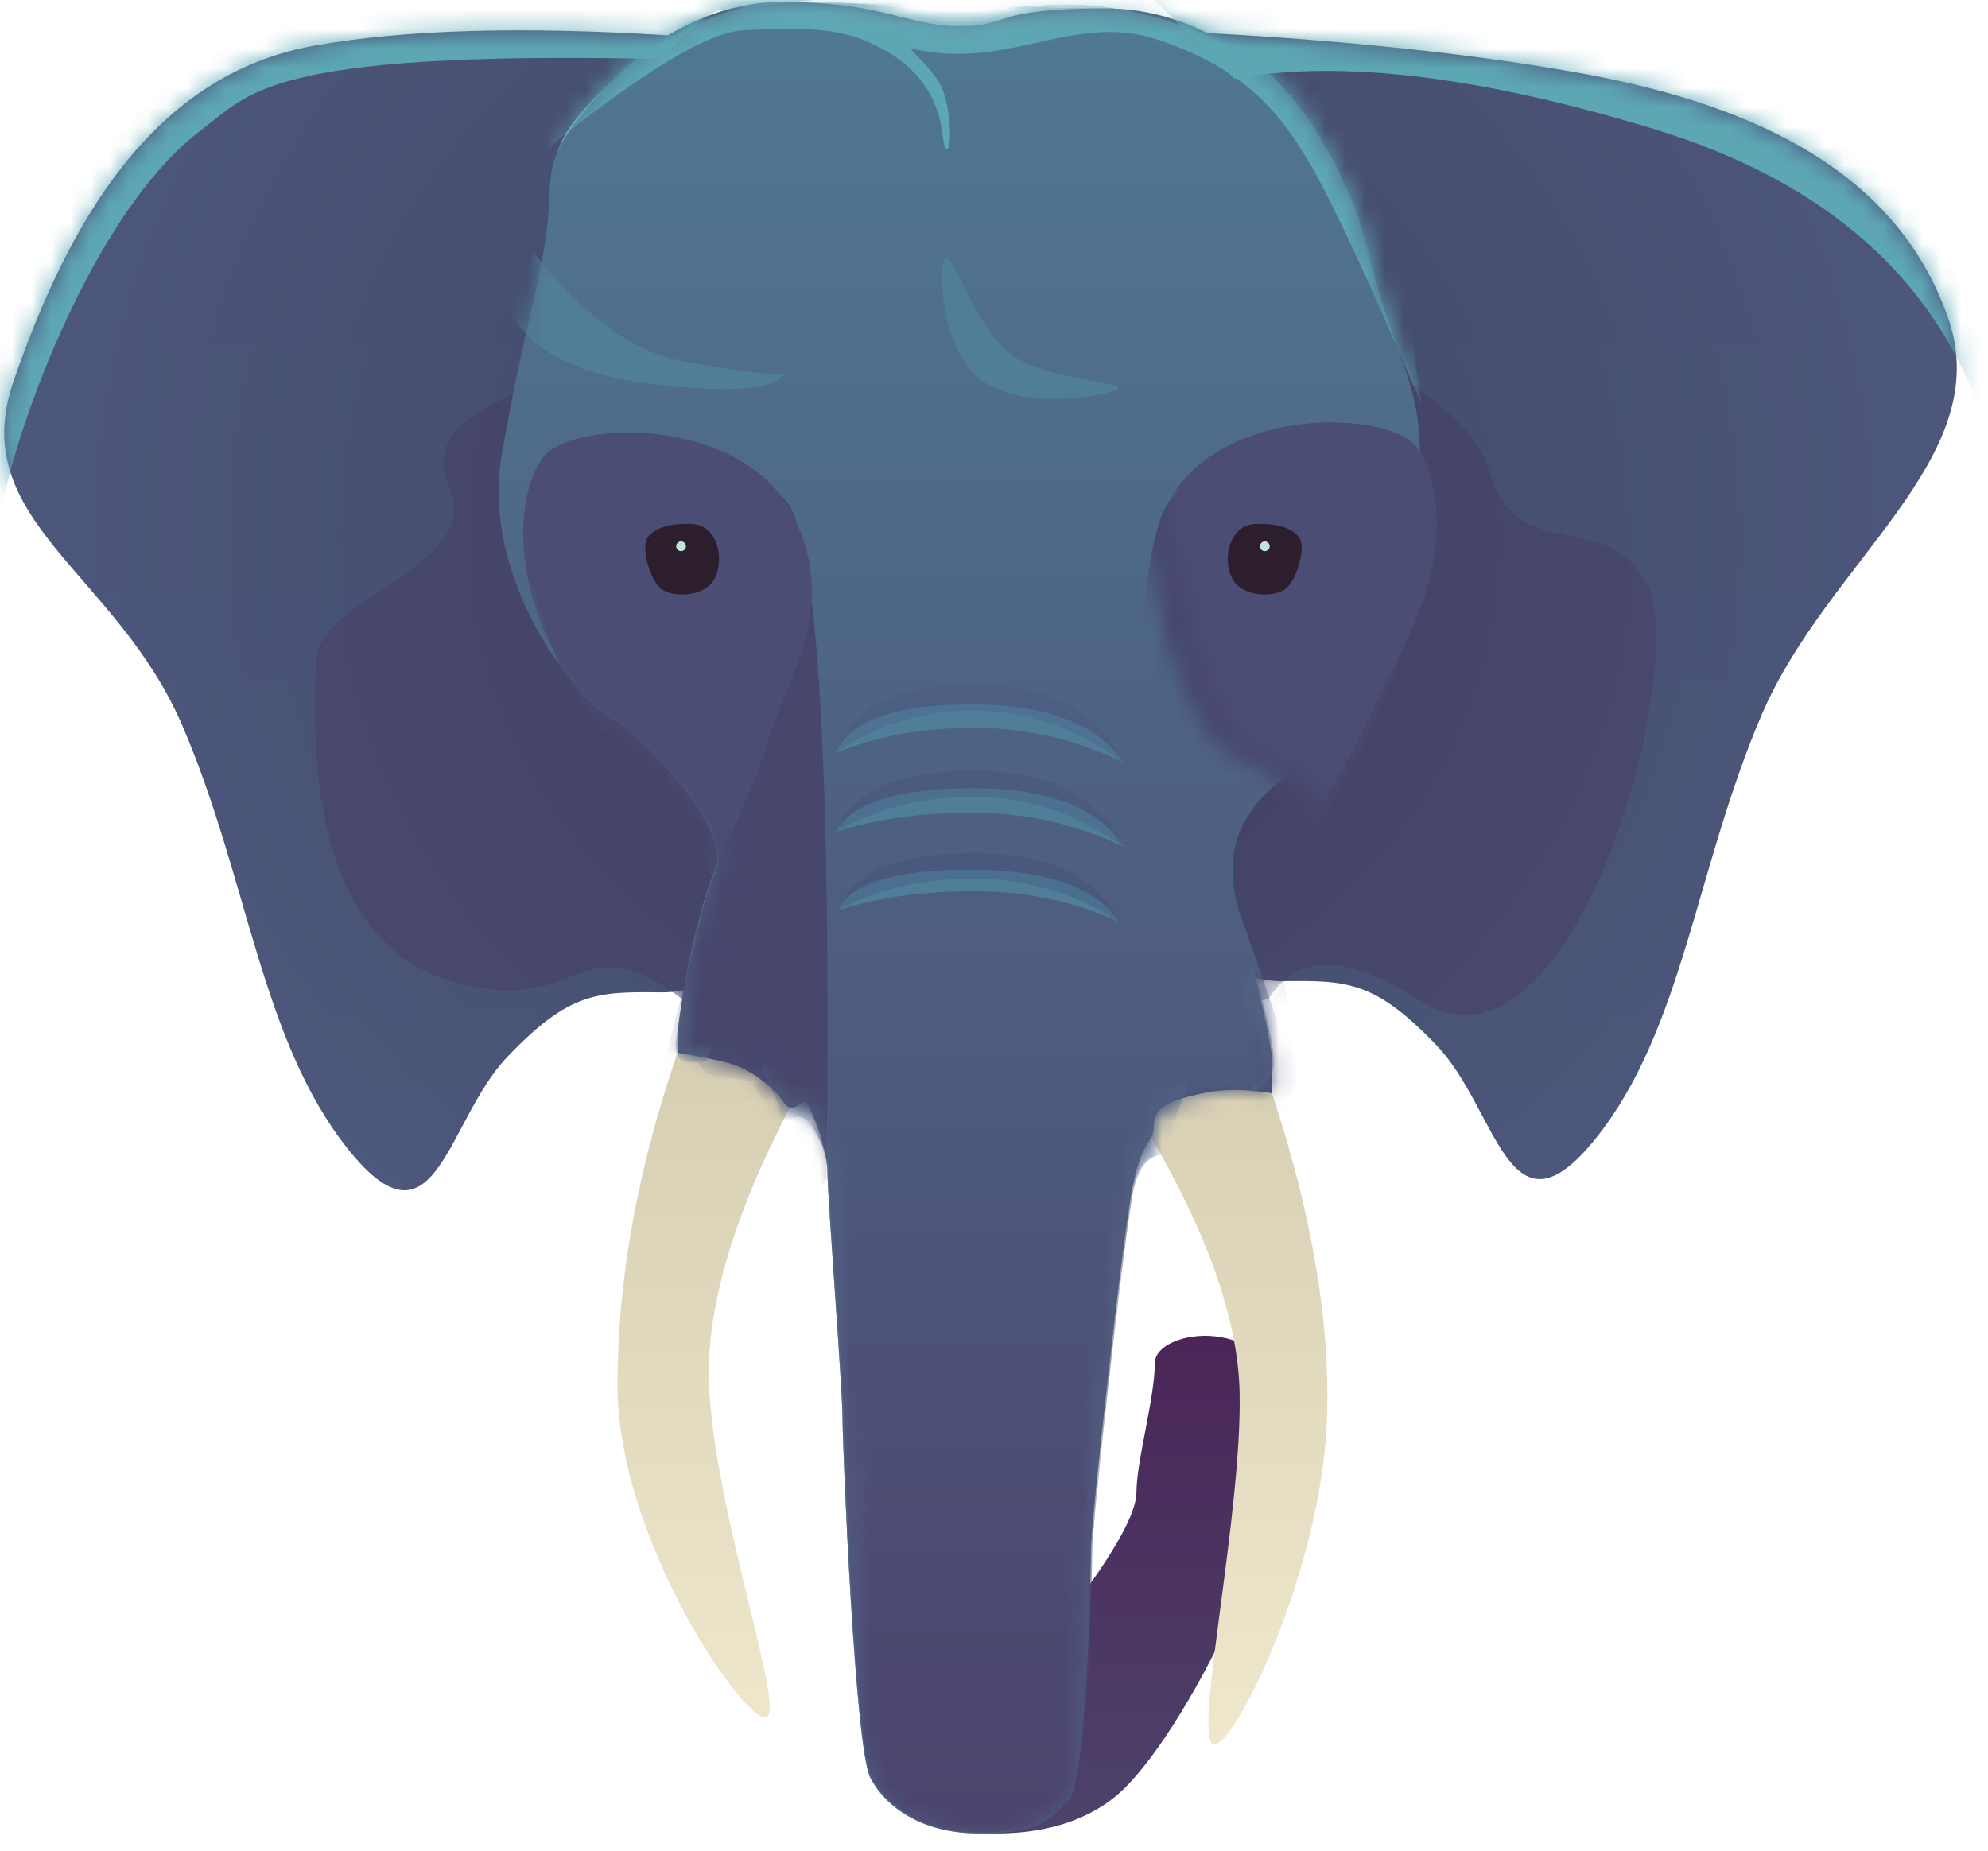 <svg width="102" height="95" xmlns="http://www.w3.org/2000/svg" xmlns:xlink="http://www.w3.org/1999/xlink"><defs><linearGradient x1="50%" y1="0%" x2="50%" y2="100%" id="eha"><stop stop-color="#4B2357" offset="0%"/><stop stop-color="#4C446D" offset="100%"/></linearGradient><linearGradient x1="50%" y1="0%" x2="50%" y2="100%" id="ehb"><stop stop-color="#D3CBAF" offset="0%"/><stop stop-color="#EFE8CD" offset="100%"/></linearGradient><linearGradient x1="50%" y1="-7.809%" x2="50%" y2="100%" id="ehd"><stop stop-color="#4E567C" offset="0%"/><stop stop-color="#4E5C80" offset="100%"/></linearGradient><linearGradient x1="50%" y1="-10.848%" x2="50%" y2="100%" id="ehg"><stop stop-color="#8AC4D2" offset="0%"/><stop stop-color="#4E5C80" offset="100%"/></linearGradient><linearGradient x1="50%" y1="-10.848%" x2="50%" y2="100%" id="ehl"><stop stop-color="#507E98" offset="0%"/><stop stop-color="#4C436D" offset="100%"/></linearGradient><path d="M40.074.101c5.161.005 6.354 1.243 9.03 1.243 2.677 0 1.576-.91 7.419-.91 2.008 0 3.757.496 5.258 1.258 7.293.402 13.588 1.072 18.886 2.01 8.417 1.49 16.414 4.668 19.173 12.64 2.472 7.144-6.17 12.42-9.562 20.309-3.392 7.888-4.028 16.148-8.518 21.757-4.49 5.61-5.014-1.461-8.168-4.761-3.154-3.3-4.573-3.343-7.845-3.3-.557.007-1.045-.059-1.464-.197.635 2.54.876 3.872.876 4.386v1.568c-1.343-.232-2.544-.232-3.603 0-1.59.348-2.476.675-2.476 1.655s-.678.59-1.197 3.713c-.52 3.123-2.04 16.685-2.04 18.124 0 1.438-.226 11.796-1.148 12.78-.922.984-1.607 1.704-4.567 1.704s-4.802-1.35-5.593-2.854c-.791-1.505-1.426-16.938-1.426-18.436 0-1.498-.774-11.36-.774-12.651 0-1.291-.95-3.6-1.176-3.6-.226 0-.669.668-1.085 0-.416-.668-1.683-1.703-2.862-2.003-.786-.2-1.643-.37-2.572-.513v-.847c0-.302.125-1.224.33-2.376-.358.087-.76.128-1.207.122-3.272-.042-4.69 0-7.845 3.3-3.154 3.301-3.677 10.372-8.168 4.762-4.49-5.61-5.126-13.869-8.517-21.757C5.84 29.337-1.896 26.7.576 19.557c2.759-7.972 7.044-15.73 15.46-17.22 4.637-.82 10.676-.994 18.117-.521C35.831.809 37.816.099 40.073.1z" id="ehc"/><path d="M49.127.616c2.677 0 5.749-1.103 10.698.472 4.95 1.575 6.19 3.544 7.913 6.264 1.723 2.72 1.052 2.894 2.39 7.363 1.34 4.47 2.544 5.102 2.544 9.104 0 4.002-1.91 13.787-4.934 14.978-3.024 1.19-5.576 3.41-4.3 8.118 1.276 4.707 2.103 7.372 1.69 8.14-.276.514-.613.857-1.012 1.03.155-1.737-.298-2.49-1.357-2.257-1.59.348-2.934 4.04-2.934 5.02 0 .98-1.423-.5-1.942 2.624-.52 3.123-2.04 16.685-2.04 18.124 0 1.438-.226 11.796-1.148 12.78-.922.984-1.607 1.704-4.567 1.704s-4.802-1.35-5.593-2.854c-.791-1.505-1.426-16.938-1.426-18.436 0-1.498-.774-11.36-.774-12.651 0-1.291-1.035-3.383-1.796-2.704-.76.679-.552-.682-.968-1.35-.416-.668-1.13-3.096-2.048-3.096-.612 0-1.087.49-1.427 1.472-1.033.137-1.549-.073-1.549-.633 0-.84 1.074-7.187 2.025-9.22.951-2.035-3.9-7.077-5.4-7.776-1.499-.7-6.744-8.96-4.846-15.376 1.898-6.416.936-3.347 1.695-7.224.759-3.878-.602-5.478 1.275-7.948C31.173 3.814 35.613.203 40.074.101c4.46-.101 6.376.515 9.053.515z" id="ehf"/><path d="M40.074.101c5.161.005 6.354 1.243 9.03 1.243 2.677 0 1.576-.91 7.419-.91 2.008 0 3.757.496 5.258 1.258 7.293.402 13.588 1.072 18.886 2.01 8.417 1.49 16.414 4.668 19.173 12.64 2.472 7.144-6.17 12.42-9.562 20.309-3.392 7.888-4.028 16.148-8.518 21.757-4.49 5.61-5.014-1.461-8.168-4.761-3.154-3.3-4.573-3.343-7.845-3.3-.557.007-1.045-.059-1.464-.197.635 2.54.876 3.872.876 4.386v1.568c-1.343-.232-2.544-.232-3.603 0-1.59.348-2.476.675-2.476 1.655s-.678.59-1.197 3.713c-.52 3.123-2.04 16.685-2.04 18.124 0 1.438-.226 11.796-1.148 12.78-.922.984-1.607 1.704-4.567 1.704s-4.802-1.35-5.593-2.854c-.791-1.505-1.426-16.938-1.426-18.436 0-1.498-.774-11.36-.774-12.651 0-1.291-.95-3.6-1.176-3.6-.226 0-.669.668-1.085 0-.416-.668-1.683-1.703-2.862-2.003-.786-.2-1.643-.37-2.572-.513v-.847c0-.302.125-1.224.33-2.376-.358.087-.76.128-1.207.122-3.272-.042-4.69 0-7.845 3.3-3.154 3.301-3.677 10.372-8.168 4.762-4.49-5.61-5.126-13.869-8.517-21.757C5.84 29.337-1.896 26.7.576 19.557c2.759-7.972 7.044-15.73 15.46-17.22 4.637-.82 10.676-.994 18.117-.521C35.831.809 37.816.099 40.073.1z" id="ehh"/><path d="M23.351 0c2.677 0 3.02.242 7.757.242 4.738 0 9.024 2.798 11.284 6.998 2.26 4.2 1.676 3.745 2.897 7.814 1.22 4.069 2.036 4.632 2.036 8.628 0 3.996-1.909 13.765-4.933 14.954s-5.78 3.906-4.3 8.105c1.48 4.2 2.776 7.618 2.363 8.386-.276.512-.257 1.143.057 1.895-.554-.232-1.36-.232-2.42 0-1.59.347-3.35.525-3.35 1.503 0 .979-1.685-.367-2.204 2.751-.52 3.119-2.04 16.66-2.04 18.096 0 1.437-.226 11.778-1.148 12.761-.922.983-1.606 1.702-4.566 1.702s-4.802-1.348-5.593-2.85c-.79-1.502-1.425-16.912-1.425-18.408 0-1.496-.775-11.343-.775-12.632 0-1.289-1.165-3.115-1.926-2.438-.76.678-1.033-.614-1.45-1.281-.416-.667-.68-1.099-1.763-1.099-.722 0-1.263-.284-1.622-.851-.684.138-1.025-.073-1.025-.632 0-.422.195-2.434.587-4.393.386-1.93.965-3.805 1.437-4.813.951-2.031-3.899-7.066-5.398-7.764-1.5-.698-6.84-6.984-5.589-13.74 1.25-6.758 1.25-5.778 2.036-9.786.786-4.009-.2-4.509 1.676-6.975C5.831 3.708 9.225 0 14.731 0h8.62z" id="ehk"/><radialGradient cx="50%" cy="29.493%" fx="50%" fy="29.493%" r="54.772%" gradientTransform="scale(-.938 -1) rotate(3.573 9.44 -16.56)" id="ehi"><stop stop-color="#4E567C" stop-opacity="0" offset="0%"/><stop stop-opacity=".139" offset="25.82%"/><stop stop-opacity="0" offset="100%"/></radialGradient></defs><g fill="none" fill-rule="evenodd"><path d="M46.832 93.295c1.395.724 6.985 1.754 10.453-1.157 3.467-2.91 9.432-14.991 8.702-19.917-.73-4.927-6.733-4.045-6.733-2.278 0 1.766-.944 5.045-.944 6.626 0 1.054-1.077 3.012-3.233 5.875-6.426 6.752-9.175 10.37-8.245 10.851z" fill="url(#eha)"/><path d="M60.74 50.234l3.879 4c2.5 6.968 3.655 13.15 3.467 18.545-.282 8.092-5.066 17.522-5.906 16.68-.84-.841 1.538-11.813 1.423-17.967-.077-4.102-1.962-9.094-5.655-14.975l2.792-6.283zm-21.362-1.85l2.275 6.373c-3.297 5.825-5.053 10.788-5.269 14.887-.324 6.15 3.848 17.624 2.994 18.436-.854.813-7.698-8.902-7.698-17.003 0-5.401 1.027-11.086 3.081-17.054l4.617-5.639z" fill="url(#ehb)"/><g transform="translate(.121)"><mask id="ehe" fill="#fff"><use xlink:href="#ehc"/></mask><use fill="url(#ehd)" xlink:href="#ehc"/><path d="M34.874 51.264c-5.463-4.128-5.138 1.157-11.955-.96s-7.09-11.062-6.817-16.455c.163-3.22 8.646-4.782 6.817-8.888-1.83-4.105 5.577-4.968 6.492-6.445 6.664-10.768 8.32-4.702 20.524-4.455 12.83.259 24.754 4.907 26.316 10.04 1.563 5.135 5.756 1.781 8.094 5.764 2.339 3.984-3.678 26.605-11.673 21.454-3.704-2.386-6.271-2.405-7.702-.055-16.422 2.752-26.455 2.752-30.096 0z" fill="#4D4C75" mask="url(#ehe)"/><g mask="url(#ehe)"><use fill="#48678A" xlink:href="#ehf"/><use fill="url(#ehg)" xlink:href="#ehf"/></g><mask id="ehj" fill="#fff"><use xlink:href="#ehh"/></mask><use fill="url(#ehi)" xlink:href="#ehh"/><g mask="url(#ehj)"><g transform="translate(25.415 .192)"><mask id="ehm" fill="#fff"><use xlink:href="#ehk"/></mask><use fill="#48678A" xlink:href="#ehk"/><use fill="url(#ehl)" xlink:href="#ehk"/><path d="M16.872 60.31c.252-21.476-.459-33.099-2.132-34.868-2.51-2.654-13.211-6.226-13.211 1.065 0 4.86 2.557 10.924 7.671 18.191 1.21-1.214 1.76-1.214 1.648 0-.06.646-.336 1.965-.83 3.956-.29 1.166-.89 3.435-1.805 6.806l6.527 8.105 2.132-3.254z" fill="#47466D" mask="url(#ehm)"/><path d="M47.688 60.713c.297-21.745-.392-33.502-2.065-35.271-2.51-2.654-13.211-6.226-13.211 1.065 0 4.86 2.656 11.36 7.967 19.497l-1.283 9.456 6.527 8.105 2.065-2.852z" fill="#47466D" mask="url(#ehm)" transform="matrix(-1 0 0 1 80.167 0)"/><path d="M17.32 38.457c2.07-.869 4.447-1.303 7.13-1.303 2.681 0 5.233.594 7.655 1.782-1.355-1.989-3.97-2.983-7.846-2.983-3.875 0-6.188.835-6.94 2.504zM17.32 42.502c2.034-.662 4.392-.993 7.074-.993 2.682 0 5.252.582 7.711 1.745-1.265-2.001-3.836-3.002-7.711-3.002-3.876 0-6.234.75-7.074 2.25zM17.454 46.521c1.981-.654 4.313-.98 6.995-.98 2.682 0 5.16.525 7.435 1.576-1.208-1.787-3.75-2.68-7.625-2.68s-6.144.695-6.805 2.084z" fill="#507E99" mask="url(#ehm)"/><path d="M17.32 38.457c2.07-1.457 4.447-2.185 7.13-2.185 2.681 0 5.233.888 7.655 2.664-1.265-2.665-3.836-3.997-7.711-3.997-3.876 0-6.234 1.172-7.074 3.518z" fill="#464F76" opacity=".5" mask="url(#ehm)"/><path d="M17.32 42.502c2.07-1.206 4.447-1.81 7.13-1.81 2.681 0 5.233.854 7.655 2.562-1.265-2.6-3.836-3.9-7.711-3.9-3.876 0-6.234 1.05-7.074 3.148z" fill="#3E476F" opacity=".5" mask="url(#ehm)"/><path d="M17.454 46.521c1.981-1.08 4.313-1.621 6.995-1.621 2.682 0 5.16.739 7.435 2.217-1.118-2.359-3.615-3.538-7.49-3.538-3.876 0-6.189.98-6.94 2.942z" fill="#3D4771" opacity=".5" mask="url(#ehm)"/><path d="M1.86 12.783c2.559 3.254 5.104 5.108 7.636 5.563 2.532.455 4.268.682 5.209.68-.593.782-2.84.947-6.744.494-3.903-.454-6.39-1.76-7.458-3.918l1.357-2.82zM22.981 13.035c.426-.276 1.653 4.029 3.686 5.18 2.033 1.15 5.644 1.22 5.128 1.554-.517.334-4.732 1.11-6.909-.403-2.177-1.513-2.33-6.056-1.905-6.331z" fill="#507E99" mask="url(#ehm)"/><path d="M2.278 7.646c5.027-4.077 8.452-6.17 10.276-6.282 2.736-.166 4.72-.114 6.222.497 4.686 1.91 3.81 5.458 4.257 5.598.257.08.257-1.741-.192-3.027-.324-.928-1.822-2.183-1.647-2.141 5.01 1.206 8.358-1.922 12.731-.43 4.374 1.492 6.191 3.634 7.87 6.56 1.12 1.95 2.996 6.008 5.629 12.173l-.925-6.07-5.926-18.708L5.468-.091l-3.19 7.737z" fill="#5DA7B5" mask="url(#ehm)"/><path d="M10.95 44.698c1.452-2.868 2.458-5.246 3.016-7.131.839-2.83 3.738-6.823 1-11.645-2.737-4.821-11.356-4.56-12.688-2.577-1.331 1.982-1.415 5.777.488 9.684 1.269 2.604 3.997 6.494 8.184 11.669z" fill="#4C4D74" mask="url(#ehm)"/><path d="M42.762 45.816c1.992.807 2.427-5.944 3.265-8.773.839-2.83 3.738-6.823 1-11.645-2.737-4.821-11.356-4.56-12.688-2.577-1.332 1.982-1.415 5.777.488 9.684 1.903 3.907 5.943 12.504 7.935 13.311z" fill="#4C4D74" mask="url(#ehm)" transform="matrix(-1 0 0 1 81.543 0)"/></g></g><path d="M64.878 30.528c.765 0 2.1-.918 1.922-2.036-.177-1.118-1.406-2.27-2.5-1.612-1.095.657-1.516 1.298-1.516 1.865 0 .566 1.33 1.783 2.094 1.783z" fill="#2D1E2D" mask="url(#ehj)" transform="scale(-1 1) rotate(33 0 -190.153)"/><path d="M34.926 30.528c.765 0 2.1-.918 1.922-2.036-.177-1.118-1.406-2.27-2.5-1.612-1.095.657-1.516 1.298-1.516 1.865 0 .566 1.33 1.783 2.094 1.783z" fill="#2D1E2D" mask="url(#ehj)" transform="rotate(33 34.848 28.608)"/><path d="M.097 25.555C.644 22.38 4.542 10.87 10.29 6.604c2.38-1.768 3.27-3.983 23.01-3.586.706.014 2.762-2.388 3.425-2.474 4.5-.585 11.533-1.182 21.103-1.79l5.376 5.278c5.435-.985 12.595-.128 21.48 2.572 8.886 2.7 14.555 7.723 17.007 15.07l1.704-15.07L52.733-3.992-3.363-2.881C-1.421 18.192-.267 27.671.097 25.555z" fill="#5DA7B5" mask="url(#ehj)"/></g><circle fill="#C3E5D7" cx="64.896" cy="28.032" r="0.25"/><circle fill="#C3E5D7" cx="34.944" cy="28.032" r="0.25"/></g></svg>
